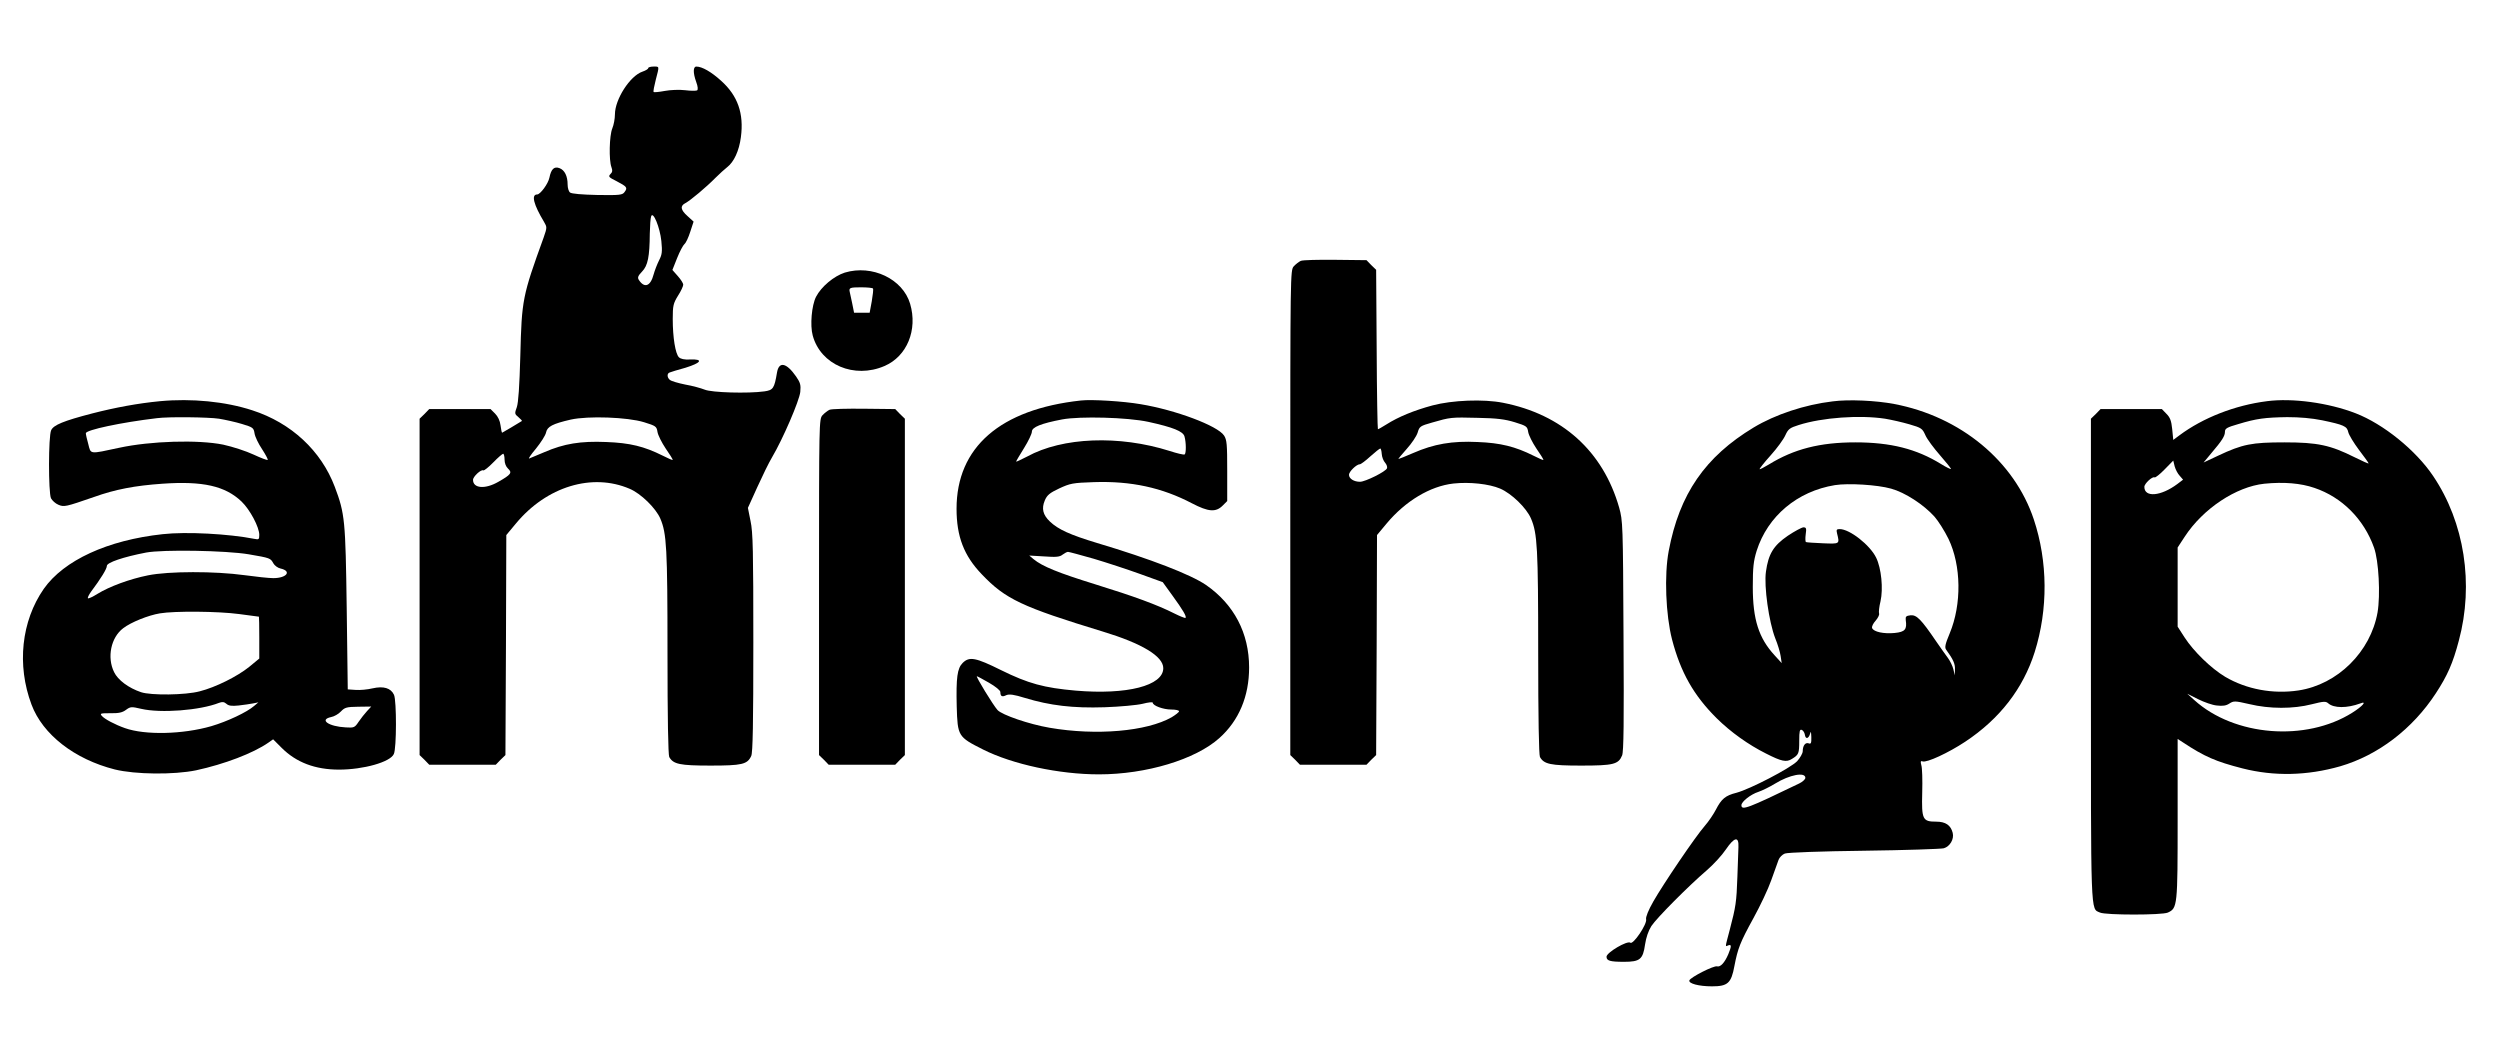 <?xml version="1.0" standalone="no"?>
<!DOCTYPE svg PUBLIC "-//W3C//DTD SVG 20010904//EN"
 "http://www.w3.org/TR/2001/REC-SVG-20010904/DTD/svg10.dtd">
<svg version="1.0" xmlns="http://www.w3.org/2000/svg"
 width="1427pt" height="606pt" viewBox="0 0 1427 606"
 preserveAspectRatio="xMidYMid meet">
<g transform="translate(0,606) scale(0.1,-0.1)"
fill="#000000" stroke="none">
<path d="M3700 5671 c0 -5 -15 -14 -33 -20 -71 -24 -157 -158 -157 -244 0 -25
-7 -61 -15 -80 -17 -41 -20 -181 -5 -221 7 -19 6 -29 -6 -40 -13 -14 -9 -18
35 -40 59 -31 65 -37 46 -62 -12 -17 -26 -19 -155 -17 -90 2 -147 7 -156 14
-8 6 -14 26 -14 45 0 49 -17 83 -46 94 -31 12 -48 -5 -58 -54 -7 -35 -52 -96
-70 -96 -35 0 -20 -58 39 -156 18 -31 18 -32 -2 -90 -121 -334 -125 -354 -133
-674 -5 -176 -11 -267 -20 -294 -13 -36 -13 -39 9 -57 13 -11 22 -21 20 -22
-19 -12 -111 -67 -113 -67 -2 0 -6 19 -9 42 -3 26 -15 51 -31 67 l-26 26 -175
0 -175 0 -27 -28 -28 -27 0 -960 0 -960 28 -27 27 -28 190 0 190 0 27 28 28
27 3 628 2 628 55 66 c175 211 435 290 649 198 64 -27 149 -110 175 -170 36
-84 41 -167 41 -763 0 -377 4 -585 10 -598 23 -41 60 -49 235 -49 181 0 211 7
233 55 9 19 12 187 12 646 0 521 -2 632 -16 695 l-15 75 53 117 c29 64 67 142
85 172 61 103 156 323 161 373 4 40 0 53 -24 88 -55 79 -98 88 -109 22 -15
-90 -22 -100 -72 -107 -93 -13 -302 -7 -341 10 -20 8 -70 22 -111 29 -40 8
-80 20 -87 26 -17 14 -18 38 -1 43 6 3 47 15 90 27 90 28 104 50 27 47 -34 -2
-55 3 -65 13 -20 20 -35 113 -35 218 0 76 3 89 30 133 17 26 30 55 30 63 0 8
-14 30 -31 49 l-31 35 27 68 c15 38 34 73 42 80 8 6 23 38 33 70 l19 58 -34
31 c-41 36 -44 59 -12 75 28 15 119 91 172 145 22 22 52 49 66 60 38 29 68 93
78 171 18 135 -18 237 -113 322 -56 51 -109 81 -141 81 -19 0 -20 -35 -1 -88
10 -27 11 -44 5 -48 -6 -3 -36 -3 -68 1 -32 4 -84 2 -116 -4 -32 -6 -61 -9
-64 -6 -3 3 3 34 12 69 21 81 22 76 -13 76 -16 0 -30 -4 -30 -9z m75 -987 c6
-61 4 -77 -13 -110 -11 -22 -25 -58 -31 -80 -18 -69 -53 -81 -85 -31 -8 13 -4
23 19 47 33 34 43 85 44 217 1 45 4 89 8 99 11 30 50 -64 58 -142z m-99 -1034
c68 -21 72 -24 77 -56 3 -18 24 -60 46 -93 23 -33 41 -62 41 -66 0 -3 -26 8
-57 24 -106 53 -187 73 -323 78 -146 6 -240 -9 -353 -58 -40 -17 -78 -33 -86
-36 -8 -4 9 22 38 56 28 35 55 76 58 93 7 33 37 49 141 73 100 22 324 14 418
-15z m-796 -213 c0 -21 8 -41 20 -52 25 -23 17 -34 -55 -75 -76 -44 -145 -38
-145 11 0 19 47 62 59 54 4 -2 30 18 56 45 27 28 53 50 57 50 4 0 8 -15 8 -33z"/>
<path d="M7425 4571 c-11 -5 -29 -19 -40 -31 -20 -22 -20 -36 -20 -1406 l0
-1384 28 -27 27 -28 190 0 190 0 27 28 28 27 3 628 2 628 55 66 c107 128 248
213 381 228 92 10 204 -2 267 -29 65 -28 150 -110 176 -171 36 -84 41 -167 41
-763 0 -377 4 -585 10 -598 23 -41 60 -49 235 -49 184 0 213 7 234 58 9 21 11
193 8 683 -3 641 -4 656 -25 732 -92 322 -326 532 -663 598 -111 22 -289 15
-402 -15 -104 -28 -195 -65 -264 -109 -24 -15 -45 -27 -48 -27 -2 0 -6 205 -7
455 l-3 455 -28 27 -27 28 -178 2 c-97 1 -186 -1 -197 -6z m1221 -921 c68 -21
72 -24 77 -56 3 -18 24 -60 46 -93 23 -33 41 -62 41 -66 0 -3 -26 8 -57 24
-104 52 -188 73 -319 78 -145 7 -249 -11 -368 -63 -44 -19 -81 -34 -84 -34 -2
0 19 26 47 57 29 32 57 74 63 94 10 35 15 38 82 57 104 30 108 31 261 27 109
-2 156 -8 211 -25z m-759 -181 c1 -18 10 -40 19 -50 9 -10 14 -25 11 -32 -7
-19 -124 -77 -154 -77 -35 0 -63 18 -63 40 0 18 43 60 62 60 6 0 33 20 60 45
28 25 53 45 57 45 3 0 7 -14 8 -31z"/>
<path d="M4822 4504 c-62 -20 -134 -80 -164 -138 -25 -49 -35 -163 -19 -221
45 -167 237 -249 410 -174 128 55 190 206 146 355 -42 142 -217 225 -373 178z
m161 -91 c3 -5 -1 -37 -7 -73 l-12 -65 -45 0 -44 0 -11 55 c-6 30 -13 60 -14
65 -5 22 2 25 64 25 36 0 67 -3 69 -7z"/>
<path d="M913 3770 c-125 -12 -255 -36 -387 -70 -162 -42 -221 -66 -234 -96
-16 -34 -16 -354 -1 -388 7 -13 25 -30 42 -37 33 -14 41 -12 203 44 123 44
234 65 392 76 230 16 358 -13 451 -102 48 -46 101 -146 101 -190 0 -26 -3 -28
-27 -23 -147 29 -390 42 -524 27 -315 -34 -564 -149 -679 -312 -128 -184 -155
-435 -70 -661 64 -171 246 -312 475 -370 117 -29 337 -31 464 -5 162 35 327
98 413 158 l27 19 49 -49 c83 -83 191 -124 327 -124 139 0 293 43 313 89 16
33 16 304 1 338 -18 39 -60 51 -122 37 -29 -7 -72 -11 -97 -9 l-45 3 -6 465
c-7 500 -10 537 -68 691 -78 206 -248 365 -471 437 -153 50 -346 69 -527 52z
m337 -100 c36 -6 95 -19 131 -30 63 -19 67 -22 72 -54 3 -19 22 -59 43 -90 20
-31 35 -59 32 -61 -3 -3 -39 11 -80 30 -43 20 -119 45 -174 57 -143 29 -414
21 -594 -18 -172 -37 -161 -38 -176 21 -8 28 -14 55 -14 62 0 19 203 62 405
86 68 9 295 6 355 -3z m170 -774 c123 -21 124 -22 140 -51 7 -13 26 -27 41
-30 66 -15 36 -55 -41 -55 -25 0 -100 8 -165 17 -167 23 -432 23 -550 -1 -105
-21 -221 -64 -289 -106 -27 -17 -51 -28 -54 -25 -3 3 5 20 18 38 56 75 90 130
90 147 0 19 94 51 224 76 96 18 455 12 586 -10z m-55 -341 c61 -8 111 -15 113
-15 1 0 2 -54 2 -119 l0 -120 -57 -47 c-68 -55 -192 -117 -283 -140 -82 -22
-278 -24 -335 -5 -71 24 -132 69 -154 115 -41 84 -18 197 52 250 44 34 143 74
210 85 84 14 333 12 452 -4z m-3 -522 c29 3 67 9 83 12 l30 6 -25 -21 c-40
-35 -152 -88 -244 -115 -163 -47 -378 -52 -493 -11 -57 20 -117 52 -132 70
-12 14 -6 15 49 15 48 -1 69 4 89 19 26 19 31 19 87 6 111 -26 335 -9 444 34
19 7 29 6 42 -5 13 -12 31 -14 70 -10z m733 -32 c-13 -14 -35 -42 -48 -61 -22
-33 -26 -35 -73 -32 -98 5 -154 44 -84 59 17 3 42 17 56 32 22 23 32 26 99 27
l74 1 -24 -26z"/>
<path d="M6170 3774 c-461 -50 -710 -267 -710 -618 0 -158 42 -268 144 -374
135 -142 229 -186 691 -327 224 -68 345 -141 345 -209 0 -100 -207 -153 -500
-128 -181 16 -270 40 -426 117 -145 72 -181 79 -219 41 -31 -31 -38 -83 -34
-249 5 -169 7 -173 150 -245 169 -85 435 -142 662 -142 270 0 551 85 687 207
112 100 170 239 170 403 0 196 -86 360 -246 471 -88 60 -315 148 -623 240
-152 46 -221 77 -268 122 -40 38 -49 74 -29 121 13 30 27 42 82 68 63 29 77
32 198 36 213 7 388 -31 560 -121 94 -49 136 -52 175 -13 l26 26 0 173 c0 151
-2 176 -18 201 -37 56 -277 146 -477 179 -99 17 -279 28 -340 21z m385 -122
c141 -31 198 -54 206 -83 10 -35 10 -97 1 -103 -5 -3 -43 6 -86 20 -288 91
-611 79 -813 -32 -35 -18 -63 -31 -63 -29 0 3 20 37 45 77 25 40 45 82 45 94
0 26 53 47 173 70 102 19 373 12 492 -14z m-313 -781 c74 -22 193 -61 265 -87
l130 -47 55 -76 c61 -84 82 -120 75 -128 -3 -2 -31 9 -63 25 -99 50 -230 98
-453 167 -210 65 -301 102 -351 143 l-25 21 85 -5 c68 -5 89 -3 105 10 11 8
25 16 31 16 6 0 72 -18 146 -39z m-597 -708 c38 -22 65 -44 65 -53 0 -25 10
-30 34 -18 17 7 43 4 107 -16 142 -43 273 -59 454 -53 88 3 186 12 218 20 31
8 57 11 57 6 0 -17 60 -39 105 -39 25 0 45 -4 45 -10 0 -5 -19 -20 -42 -34
-142 -81 -431 -106 -697 -60 -117 20 -271 73 -297 101 -24 26 -126 193 -118
193 3 0 34 -17 69 -37z"/>
<path d="M10461 3769 c-160 -19 -328 -75 -451 -149 -277 -167 -424 -380 -485
-705 -26 -137 -17 -365 19 -505 49 -188 124 -320 255 -450 80 -79 181 -151
281 -201 90 -46 117 -51 148 -31 39 24 42 30 42 104 0 55 3 66 14 62 8 -3 16
-15 18 -27 4 -28 21 -25 30 5 4 17 6 12 7 -19 1 -35 -2 -41 -15 -36 -19 7 -34
-13 -34 -45 0 -12 -15 -38 -32 -57 -39 -40 -268 -159 -346 -180 -64 -16 -86
-35 -118 -97 -13 -25 -41 -67 -63 -92 -55 -63 -237 -332 -294 -432 -28 -49
-44 -89 -41 -101 7 -27 -74 -147 -90 -134 -17 14 -136 -56 -136 -80 0 -23 20
-29 100 -29 91 0 108 14 120 99 6 40 19 78 36 105 30 46 212 229 317 319 37
32 86 85 108 118 49 72 75 77 72 14 -1 -22 -4 -98 -6 -170 -5 -144 -9 -170
-43 -300 -28 -107 -28 -99 -9 -91 19 7 19 -5 0 -51 -21 -49 -45 -74 -64 -69
-18 6 -153 -63 -158 -80 -6 -18 54 -34 129 -34 90 0 110 18 128 116 19 99 32
134 109 274 38 69 84 166 101 215 18 50 37 102 42 117 5 14 22 31 36 36 16 6
208 13 452 16 234 3 439 10 455 14 35 10 60 52 51 88 -11 44 -41 64 -94 64
-78 0 -84 12 -80 166 2 71 0 141 -5 156 -6 22 -4 26 7 22 23 -9 148 49 243
112 198 131 331 304 397 512 77 245 75 516 -5 757 -111 333 -418 587 -797 659
-105 20 -260 27 -351 15z m299 -99 c36 -6 98 -20 139 -32 69 -20 74 -24 91
-62 10 -23 48 -74 84 -115 36 -41 64 -76 62 -78 -2 -2 -27 10 -56 28 -141 87
-288 124 -490 124 -202 0 -350 -38 -493 -126 -27 -16 -51 -29 -53 -27 -2 2 26
38 63 79 36 40 74 92 84 115 16 35 25 42 76 58 135 43 348 58 493 36z m34
-399 c80 -22 186 -91 248 -160 22 -25 58 -82 80 -127 73 -152 76 -373 7 -539
-26 -62 -30 -81 -20 -94 40 -55 51 -80 50 -111 l-1 -35 -8 34 c-4 18 -18 47
-31 65 -13 17 -43 60 -68 96 -85 125 -111 151 -145 148 -26 -3 -30 -7 -28 -27
8 -54 -4 -68 -63 -74 -62 -6 -120 6 -129 28 -3 8 6 27 20 42 13 15 22 33 20
40 -3 8 0 39 8 71 16 71 5 188 -25 249 -35 72 -151 163 -208 163 -18 0 -20 -4
-15 -25 15 -61 17 -60 -81 -56 -49 2 -93 5 -97 7 -3 2 -4 22 -1 44 5 34 3 40
-13 40 -11 -1 -50 -22 -89 -48 -82 -56 -111 -104 -125 -205 -12 -83 17 -287
53 -380 14 -34 28 -80 31 -102 l6 -40 -41 45 c-90 98 -124 204 -124 390 0 112
4 147 22 206 63 198 232 340 447 375 76 12 242 2 320 -20z m-489 -1651 c0 -8
-16 -23 -35 -32 -294 -142 -330 -156 -330 -124 0 20 53 62 97 76 21 7 64 28
95 47 83 51 173 68 173 33z"/>
<path d="M12940 3770 c-183 -23 -366 -95 -500 -195 l-35 -26 -6 61 c-5 49 -12
67 -33 88 l-26 27 -175 0 -175 0 -27 -28 -28 -27 0 -1379 c0 -1486 -3 -1415
52 -1440 33 -15 354 -15 387 0 55 25 56 37 56 534 l0 457 28 -18 c125 -83 190
-111 342 -150 180 -46 369 -42 558 12 216 63 413 213 546 417 66 101 97 171
131 300 87 323 32 675 -146 939 -99 148 -285 298 -443 359 -155 60 -361 88
-506 69z m315 -109 c124 -26 142 -34 149 -68 4 -16 31 -61 61 -101 30 -39 55
-74 55 -77 0 -3 -36 13 -80 35 -138 69 -210 85 -400 85 -187 0 -239 -10 -379
-76 l-83 -39 44 53 c62 73 78 98 78 123 0 18 12 25 75 43 105 32 154 38 280
40 73 0 140 -6 200 -18z m-813 -317 l19 -22 -33 -25 c-94 -70 -188 -78 -188
-16 0 19 47 62 59 54 4 -2 30 18 57 46 l49 50 8 -33 c5 -18 18 -43 29 -54z
m769 -69 c157 -53 282 -178 340 -341 27 -75 37 -270 20 -370 -40 -225 -228
-411 -451 -445 -145 -22 -297 6 -419 78 -80 48 -179 144 -231 224 l-40 62 0
226 0 226 40 61 c105 161 294 286 455 303 111 11 208 3 286 -24z m-557 -1242
c33 -4 53 -1 71 11 25 16 31 16 114 -3 116 -28 251 -28 356 -1 68 17 80 18 94
6 32 -29 108 -29 184 -1 40 16 13 -16 -46 -53 -265 -167 -673 -135 -902 72
l-40 36 62 -31 c34 -17 82 -34 107 -36z"/>
<path d="M4735 3721 c-11 -5 -29 -19 -40 -31 -20 -22 -20 -36 -20 -981 l0
-959 28 -27 27 -28 190 0 190 0 27 28 28 27 0 960 0 960 -28 27 -27 28 -178 2
c-97 1 -186 -1 -197 -6z"/>
</g>
</svg>
